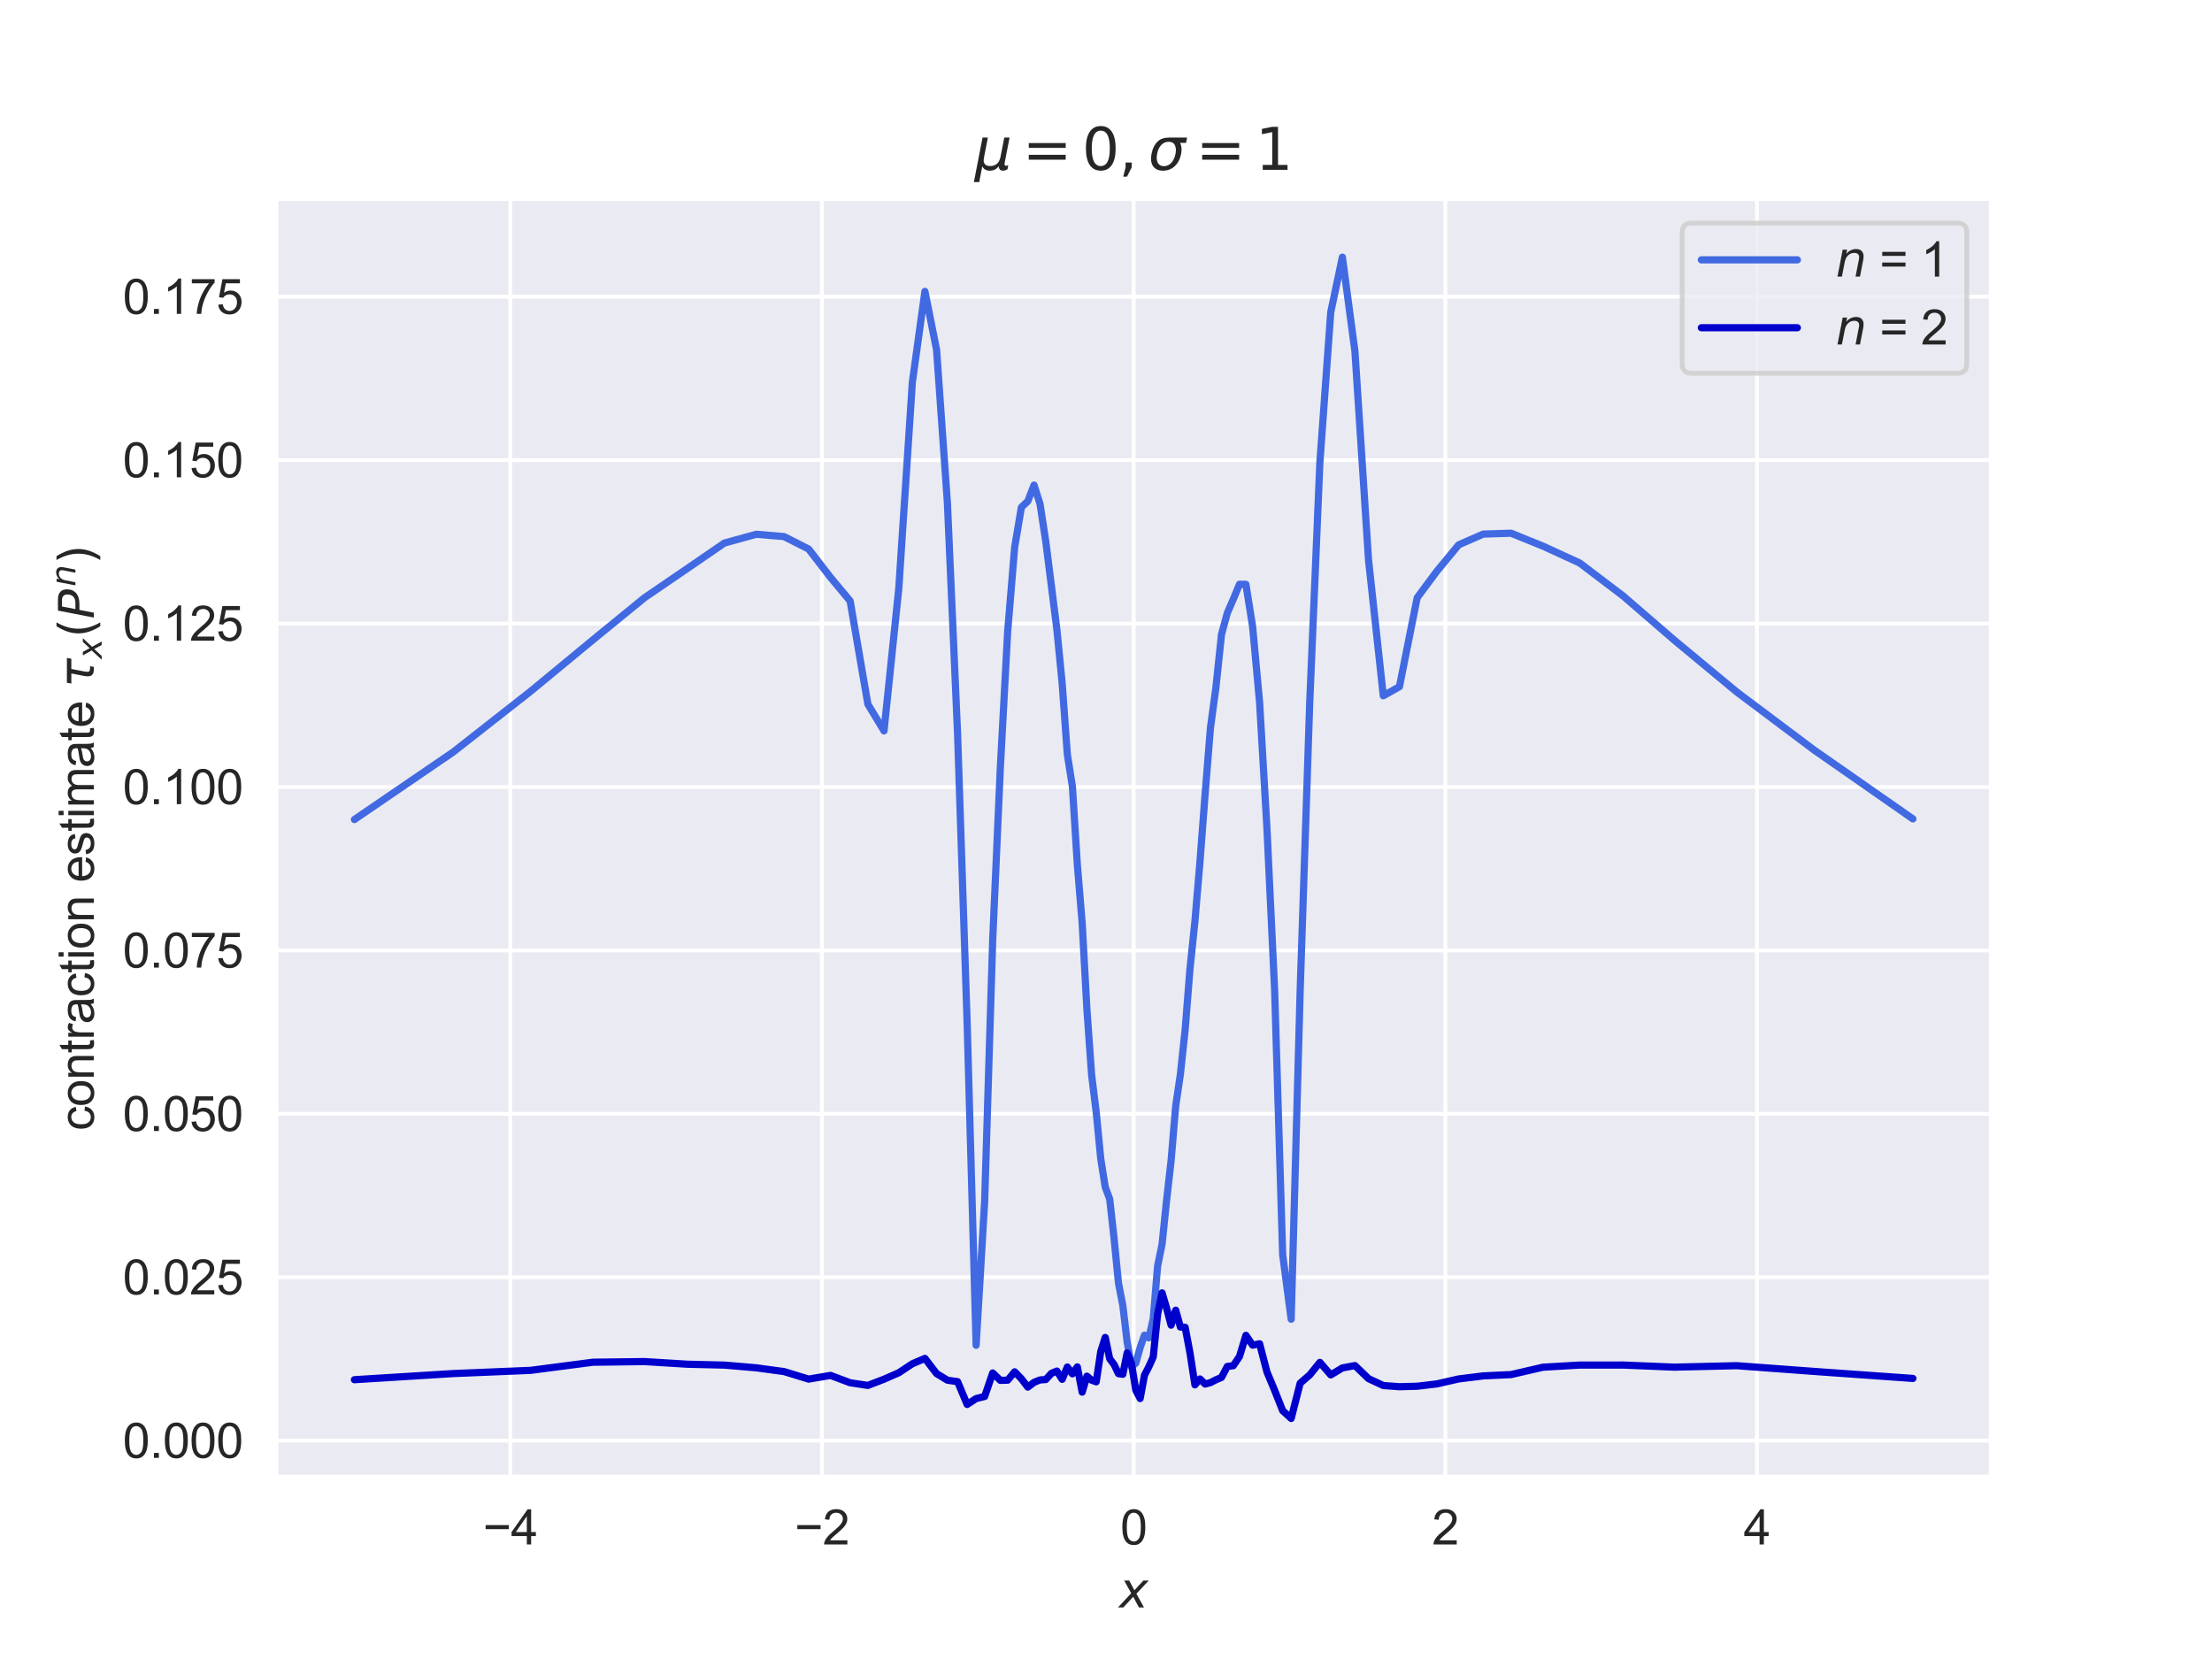 <?xml version="1.0" encoding="utf-8" standalone="no"?>
<!DOCTYPE svg PUBLIC "-//W3C//DTD SVG 1.1//EN"
  "http://www.w3.org/Graphics/SVG/1.1/DTD/svg11.dtd">
<svg xmlns:xlink="http://www.w3.org/1999/xlink" width="460.8pt" height="345.6pt" viewBox="0 0 460.8 345.6" xmlns="http://www.w3.org/2000/svg" version="1.1">
 <defs>
  <style type="text/css">*{stroke-linejoin: round; stroke-linecap: butt}</style>
 </defs>
 <g id="figure_1">
  <g id="patch_1">
   <path d="M 0 345.6 
L 460.8 345.6 
L 460.8 0 
L 0 0 
z
" style="fill: #ffffff"/>
  </g>
  <g id="axes_1">
   <g id="patch_2">
    <path d="M 57.6 307.584 
L 414.72 307.584 
L 414.72 41.472 
L 57.6 41.472 
z
" style="fill: #eaeaf2"/>
   </g>
   <g id="matplotlib.axis_1">
    <g id="xtick_1">
     <g id="line2d_1">
      <path d="M 106.298 307.584 
L 106.298 41.472 
" clip-path="url(#pc3a4a88017)" style="fill: none; stroke: #ffffff; stroke-width: 0.8; stroke-linecap: round"/>
     </g>
     <g id="text_1">
      <!-- −4 -->
      <g style="fill: #262626" transform="translate(100.597 321.742) scale(0.1 -0.1)">
       <defs>
        <path id="ArialMT-2212" d="M 3381 1997 
L 356 1997 
L 356 2522 
L 3381 2522 
L 3381 1997 
z
" transform="scale(0.016)"/>
        <path id="ArialMT-34" d="M 2069 0 
L 2069 1097 
L 81 1097 
L 81 1613 
L 2172 4581 
L 2631 4581 
L 2631 1613 
L 3250 1613 
L 3250 1097 
L 2631 1097 
L 2631 0 
L 2069 0 
z
M 2069 1613 
L 2069 3678 
L 634 1613 
L 2069 1613 
z
" transform="scale(0.016)"/>
       </defs>
       <use xlink:href="#ArialMT-2212"/>
       <use xlink:href="#ArialMT-34" transform="translate(58.398 0)"/>
      </g>
     </g>
    </g>
    <g id="xtick_2">
     <g id="line2d_2">
      <path d="M 171.229 307.584 
L 171.229 41.472 
" clip-path="url(#pc3a4a88017)" style="fill: none; stroke: #ffffff; stroke-width: 0.8; stroke-linecap: round"/>
     </g>
     <g id="text_2">
      <!-- −2 -->
      <g style="fill: #262626" transform="translate(165.528 321.742) scale(0.1 -0.1)">
       <defs>
        <path id="ArialMT-32" d="M 3222 541 
L 3222 0 
L 194 0 
Q 188 203 259 391 
Q 375 700 629 1000 
Q 884 1300 1366 1694 
Q 2113 2306 2375 2664 
Q 2638 3022 2638 3341 
Q 2638 3675 2398 3904 
Q 2159 4134 1775 4134 
Q 1369 4134 1125 3890 
Q 881 3647 878 3216 
L 300 3275 
Q 359 3922 746 4261 
Q 1134 4600 1788 4600 
Q 2447 4600 2831 4234 
Q 3216 3869 3216 3328 
Q 3216 3053 3103 2787 
Q 2991 2522 2730 2228 
Q 2469 1934 1863 1422 
Q 1356 997 1212 845 
Q 1069 694 975 541 
L 3222 541 
z
" transform="scale(0.016)"/>
       </defs>
       <use xlink:href="#ArialMT-2212"/>
       <use xlink:href="#ArialMT-32" transform="translate(58.398 0)"/>
      </g>
     </g>
    </g>
    <g id="xtick_3">
     <g id="line2d_3">
      <path d="M 236.16 307.584 
L 236.16 41.472 
" clip-path="url(#pc3a4a88017)" style="fill: none; stroke: #ffffff; stroke-width: 0.8; stroke-linecap: round"/>
     </g>
     <g id="text_3">
      <!-- 0 -->
      <g style="fill: #262626" transform="translate(233.38 321.742) scale(0.1 -0.1)">
       <defs>
        <path id="ArialMT-30" d="M 266 2259 
Q 266 3072 433 3567 
Q 600 4063 929 4331 
Q 1259 4600 1759 4600 
Q 2128 4600 2406 4451 
Q 2684 4303 2865 4023 
Q 3047 3744 3150 3342 
Q 3253 2941 3253 2259 
Q 3253 1453 3087 958 
Q 2922 463 2592 192 
Q 2263 -78 1759 -78 
Q 1097 -78 719 397 
Q 266 969 266 2259 
z
M 844 2259 
Q 844 1131 1108 757 
Q 1372 384 1759 384 
Q 2147 384 2411 759 
Q 2675 1134 2675 2259 
Q 2675 3391 2411 3762 
Q 2147 4134 1753 4134 
Q 1366 4134 1134 3806 
Q 844 3388 844 2259 
z
" transform="scale(0.016)"/>
       </defs>
       <use xlink:href="#ArialMT-30"/>
      </g>
     </g>
    </g>
    <g id="xtick_4">
     <g id="line2d_4">
      <path d="M 301.091 307.584 
L 301.091 41.472 
" clip-path="url(#pc3a4a88017)" style="fill: none; stroke: #ffffff; stroke-width: 0.8; stroke-linecap: round"/>
     </g>
     <g id="text_4">
      <!-- 2 -->
      <g style="fill: #262626" transform="translate(298.31 321.742) scale(0.1 -0.1)">
       <use xlink:href="#ArialMT-32"/>
      </g>
     </g>
    </g>
    <g id="xtick_5">
     <g id="line2d_5">
      <path d="M 366.022 307.584 
L 366.022 41.472 
" clip-path="url(#pc3a4a88017)" style="fill: none; stroke: #ffffff; stroke-width: 0.8; stroke-linecap: round"/>
     </g>
     <g id="text_5">
      <!-- 4 -->
      <g style="fill: #262626" transform="translate(363.241 321.742) scale(0.1 -0.1)">
       <use xlink:href="#ArialMT-34"/>
      </g>
     </g>
    </g>
    <g id="text_6">
     <!-- $x$ -->
     <g style="fill: #262626" transform="translate(233.16 334.887) scale(0.1 -0.1)">
      <defs>
       <path id="DejaVuSans-Oblique-78" d="M 3841 3500 
L 2234 1784 
L 3219 0 
L 2559 0 
L 1819 1388 
L 531 0 
L -166 0 
L 1556 1844 
L 641 3500 
L 1300 3500 
L 1972 2234 
L 3144 3500 
L 3841 3500 
z
" transform="scale(0.016)"/>
      </defs>
      <use xlink:href="#DejaVuSans-Oblique-78" transform="translate(0 0.312)"/>
     </g>
    </g>
   </g>
   <g id="matplotlib.axis_2">
    <g id="ytick_1">
     <g id="line2d_6">
      <path d="M 57.6 300.118 
L 414.72 300.118 
" clip-path="url(#pc3a4a88017)" style="fill: none; stroke: #ffffff; stroke-width: 0.8; stroke-linecap: round"/>
     </g>
     <g id="text_7">
      <!-- 0.000 -->
      <g style="fill: #262626" transform="translate(25.578 303.697) scale(0.1 -0.1)">
       <defs>
        <path id="ArialMT-2e" d="M 581 0 
L 581 641 
L 1222 641 
L 1222 0 
L 581 0 
z
" transform="scale(0.016)"/>
       </defs>
       <use xlink:href="#ArialMT-30"/>
       <use xlink:href="#ArialMT-2e" transform="translate(55.615 0)"/>
       <use xlink:href="#ArialMT-30" transform="translate(83.398 0)"/>
       <use xlink:href="#ArialMT-30" transform="translate(139.014 0)"/>
       <use xlink:href="#ArialMT-30" transform="translate(194.629 0)"/>
      </g>
     </g>
    </g>
    <g id="ytick_2">
     <g id="line2d_7">
      <path d="M 57.6 266.074 
L 414.72 266.074 
" clip-path="url(#pc3a4a88017)" style="fill: none; stroke: #ffffff; stroke-width: 0.8; stroke-linecap: round"/>
     </g>
     <g id="text_8">
      <!-- 0.025 -->
      <g style="fill: #262626" transform="translate(25.578 269.653) scale(0.1 -0.1)">
       <defs>
        <path id="ArialMT-35" d="M 266 1200 
L 856 1250 
Q 922 819 1161 601 
Q 1400 384 1738 384 
Q 2144 384 2425 690 
Q 2706 997 2706 1503 
Q 2706 1984 2436 2262 
Q 2166 2541 1728 2541 
Q 1456 2541 1237 2417 
Q 1019 2294 894 2097 
L 366 2166 
L 809 4519 
L 3088 4519 
L 3088 3981 
L 1259 3981 
L 1013 2750 
Q 1425 3038 1878 3038 
Q 2478 3038 2890 2622 
Q 3303 2206 3303 1553 
Q 3303 931 2941 478 
Q 2500 -78 1738 -78 
Q 1113 -78 717 272 
Q 322 622 266 1200 
z
" transform="scale(0.016)"/>
       </defs>
       <use xlink:href="#ArialMT-30"/>
       <use xlink:href="#ArialMT-2e" transform="translate(55.615 0)"/>
       <use xlink:href="#ArialMT-30" transform="translate(83.398 0)"/>
       <use xlink:href="#ArialMT-32" transform="translate(139.014 0)"/>
       <use xlink:href="#ArialMT-35" transform="translate(194.629 0)"/>
      </g>
     </g>
    </g>
    <g id="ytick_3">
     <g id="line2d_8">
      <path d="M 57.6 232.03 
L 414.72 232.03 
" clip-path="url(#pc3a4a88017)" style="fill: none; stroke: #ffffff; stroke-width: 0.8; stroke-linecap: round"/>
     </g>
     <g id="text_9">
      <!-- 0.050 -->
      <g style="fill: #262626" transform="translate(25.578 235.609) scale(0.1 -0.1)">
       <use xlink:href="#ArialMT-30"/>
       <use xlink:href="#ArialMT-2e" transform="translate(55.615 0)"/>
       <use xlink:href="#ArialMT-30" transform="translate(83.398 0)"/>
       <use xlink:href="#ArialMT-35" transform="translate(139.014 0)"/>
       <use xlink:href="#ArialMT-30" transform="translate(194.629 0)"/>
      </g>
     </g>
    </g>
    <g id="ytick_4">
     <g id="line2d_9">
      <path d="M 57.6 197.985 
L 414.72 197.985 
" clip-path="url(#pc3a4a88017)" style="fill: none; stroke: #ffffff; stroke-width: 0.8; stroke-linecap: round"/>
     </g>
     <g id="text_10">
      <!-- 0.075 -->
      <g style="fill: #262626" transform="translate(25.578 201.564) scale(0.1 -0.1)">
       <defs>
        <path id="ArialMT-37" d="M 303 3981 
L 303 4522 
L 3269 4522 
L 3269 4084 
Q 2831 3619 2401 2847 
Q 1972 2075 1738 1259 
Q 1569 684 1522 0 
L 944 0 
Q 953 541 1156 1306 
Q 1359 2072 1739 2783 
Q 2119 3494 2547 3981 
L 303 3981 
z
" transform="scale(0.016)"/>
       </defs>
       <use xlink:href="#ArialMT-30"/>
       <use xlink:href="#ArialMT-2e" transform="translate(55.615 0)"/>
       <use xlink:href="#ArialMT-30" transform="translate(83.398 0)"/>
       <use xlink:href="#ArialMT-37" transform="translate(139.014 0)"/>
       <use xlink:href="#ArialMT-35" transform="translate(194.629 0)"/>
      </g>
     </g>
    </g>
    <g id="ytick_5">
     <g id="line2d_10">
      <path d="M 57.6 163.941 
L 414.72 163.941 
" clip-path="url(#pc3a4a88017)" style="fill: none; stroke: #ffffff; stroke-width: 0.8; stroke-linecap: round"/>
     </g>
     <g id="text_11">
      <!-- 0.100 -->
      <g style="fill: #262626" transform="translate(25.578 167.52) scale(0.1 -0.1)">
       <defs>
        <path id="ArialMT-31" d="M 2384 0 
L 1822 0 
L 1822 3584 
Q 1619 3391 1289 3197 
Q 959 3003 697 2906 
L 697 3450 
Q 1169 3672 1522 3987 
Q 1875 4303 2022 4600 
L 2384 4600 
L 2384 0 
z
" transform="scale(0.016)"/>
       </defs>
       <use xlink:href="#ArialMT-30"/>
       <use xlink:href="#ArialMT-2e" transform="translate(55.615 0)"/>
       <use xlink:href="#ArialMT-31" transform="translate(83.398 0)"/>
       <use xlink:href="#ArialMT-30" transform="translate(139.014 0)"/>
       <use xlink:href="#ArialMT-30" transform="translate(194.629 0)"/>
      </g>
     </g>
    </g>
    <g id="ytick_6">
     <g id="line2d_11">
      <path d="M 57.6 129.897 
L 414.72 129.897 
" clip-path="url(#pc3a4a88017)" style="fill: none; stroke: #ffffff; stroke-width: 0.8; stroke-linecap: round"/>
     </g>
     <g id="text_12">
      <!-- 0.125 -->
      <g style="fill: #262626" transform="translate(25.578 133.476) scale(0.1 -0.1)">
       <use xlink:href="#ArialMT-30"/>
       <use xlink:href="#ArialMT-2e" transform="translate(55.615 0)"/>
       <use xlink:href="#ArialMT-31" transform="translate(83.398 0)"/>
       <use xlink:href="#ArialMT-32" transform="translate(139.014 0)"/>
       <use xlink:href="#ArialMT-35" transform="translate(194.629 0)"/>
      </g>
     </g>
    </g>
    <g id="ytick_7">
     <g id="line2d_12">
      <path d="M 57.6 95.853 
L 414.72 95.853 
" clip-path="url(#pc3a4a88017)" style="fill: none; stroke: #ffffff; stroke-width: 0.8; stroke-linecap: round"/>
     </g>
     <g id="text_13">
      <!-- 0.150 -->
      <g style="fill: #262626" transform="translate(25.578 99.432) scale(0.1 -0.1)">
       <use xlink:href="#ArialMT-30"/>
       <use xlink:href="#ArialMT-2e" transform="translate(55.615 0)"/>
       <use xlink:href="#ArialMT-31" transform="translate(83.398 0)"/>
       <use xlink:href="#ArialMT-35" transform="translate(139.014 0)"/>
       <use xlink:href="#ArialMT-30" transform="translate(194.629 0)"/>
      </g>
     </g>
    </g>
    <g id="ytick_8">
     <g id="line2d_13">
      <path d="M 57.6 61.809 
L 414.72 61.809 
" clip-path="url(#pc3a4a88017)" style="fill: none; stroke: #ffffff; stroke-width: 0.8; stroke-linecap: round"/>
     </g>
     <g id="text_14">
      <!-- 0.175 -->
      <g style="fill: #262626" transform="translate(25.578 65.388) scale(0.1 -0.1)">
       <use xlink:href="#ArialMT-30"/>
       <use xlink:href="#ArialMT-2e" transform="translate(55.615 0)"/>
       <use xlink:href="#ArialMT-31" transform="translate(83.398 0)"/>
       <use xlink:href="#ArialMT-37" transform="translate(139.014 0)"/>
       <use xlink:href="#ArialMT-35" transform="translate(194.629 0)"/>
      </g>
     </g>
    </g>
    <g id="text_15">
     <!-- contraction estimate $\tau_x(P^n)$ -->
     <g style="fill: #262626" transform="translate(19.591 235.528) rotate(-90) scale(0.1 -0.1)">
      <defs>
       <path id="ArialMT-63" d="M 2588 1216 
L 3141 1144 
Q 3050 572 2676 248 
Q 2303 -75 1759 -75 
Q 1078 -75 664 370 
Q 250 816 250 1647 
Q 250 2184 428 2587 
Q 606 2991 970 3192 
Q 1334 3394 1763 3394 
Q 2303 3394 2647 3120 
Q 2991 2847 3088 2344 
L 2541 2259 
Q 2463 2594 2264 2762 
Q 2066 2931 1784 2931 
Q 1359 2931 1093 2626 
Q 828 2322 828 1663 
Q 828 994 1084 691 
Q 1341 388 1753 388 
Q 2084 388 2306 591 
Q 2528 794 2588 1216 
z
" transform="scale(0.016)"/>
       <path id="ArialMT-6f" d="M 213 1659 
Q 213 2581 725 3025 
Q 1153 3394 1769 3394 
Q 2453 3394 2887 2945 
Q 3322 2497 3322 1706 
Q 3322 1066 3130 698 
Q 2938 331 2570 128 
Q 2203 -75 1769 -75 
Q 1072 -75 642 372 
Q 213 819 213 1659 
z
M 791 1659 
Q 791 1022 1069 705 
Q 1347 388 1769 388 
Q 2188 388 2466 706 
Q 2744 1025 2744 1678 
Q 2744 2294 2464 2611 
Q 2184 2928 1769 2928 
Q 1347 2928 1069 2612 
Q 791 2297 791 1659 
z
" transform="scale(0.016)"/>
       <path id="ArialMT-6e" d="M 422 0 
L 422 3319 
L 928 3319 
L 928 2847 
Q 1294 3394 1984 3394 
Q 2284 3394 2536 3286 
Q 2788 3178 2913 3003 
Q 3038 2828 3088 2588 
Q 3119 2431 3119 2041 
L 3119 0 
L 2556 0 
L 2556 2019 
Q 2556 2363 2490 2533 
Q 2425 2703 2258 2804 
Q 2091 2906 1866 2906 
Q 1506 2906 1245 2678 
Q 984 2450 984 1813 
L 984 0 
L 422 0 
z
" transform="scale(0.016)"/>
       <path id="ArialMT-74" d="M 1650 503 
L 1731 6 
Q 1494 -44 1306 -44 
Q 1000 -44 831 53 
Q 663 150 594 308 
Q 525 466 525 972 
L 525 2881 
L 113 2881 
L 113 3319 
L 525 3319 
L 525 4141 
L 1084 4478 
L 1084 3319 
L 1650 3319 
L 1650 2881 
L 1084 2881 
L 1084 941 
Q 1084 700 1114 631 
Q 1144 563 1211 522 
Q 1278 481 1403 481 
Q 1497 481 1650 503 
z
" transform="scale(0.016)"/>
       <path id="ArialMT-72" d="M 416 0 
L 416 3319 
L 922 3319 
L 922 2816 
Q 1116 3169 1280 3281 
Q 1444 3394 1641 3394 
Q 1925 3394 2219 3213 
L 2025 2691 
Q 1819 2813 1613 2813 
Q 1428 2813 1281 2702 
Q 1134 2591 1072 2394 
Q 978 2094 978 1738 
L 978 0 
L 416 0 
z
" transform="scale(0.016)"/>
       <path id="ArialMT-61" d="M 2588 409 
Q 2275 144 1986 34 
Q 1697 -75 1366 -75 
Q 819 -75 525 192 
Q 231 459 231 875 
Q 231 1119 342 1320 
Q 453 1522 633 1644 
Q 813 1766 1038 1828 
Q 1203 1872 1538 1913 
Q 2219 1994 2541 2106 
Q 2544 2222 2544 2253 
Q 2544 2597 2384 2738 
Q 2169 2928 1744 2928 
Q 1347 2928 1158 2789 
Q 969 2650 878 2297 
L 328 2372 
Q 403 2725 575 2942 
Q 747 3159 1072 3276 
Q 1397 3394 1825 3394 
Q 2250 3394 2515 3294 
Q 2781 3194 2906 3042 
Q 3031 2891 3081 2659 
Q 3109 2516 3109 2141 
L 3109 1391 
Q 3109 606 3145 398 
Q 3181 191 3288 0 
L 2700 0 
Q 2613 175 2588 409 
z
M 2541 1666 
Q 2234 1541 1622 1453 
Q 1275 1403 1131 1340 
Q 988 1278 909 1158 
Q 831 1038 831 891 
Q 831 666 1001 516 
Q 1172 366 1500 366 
Q 1825 366 2078 508 
Q 2331 650 2450 897 
Q 2541 1088 2541 1459 
L 2541 1666 
z
" transform="scale(0.016)"/>
       <path id="ArialMT-69" d="M 425 3934 
L 425 4581 
L 988 4581 
L 988 3934 
L 425 3934 
z
M 425 0 
L 425 3319 
L 988 3319 
L 988 0 
L 425 0 
z
" transform="scale(0.016)"/>
       <path id="ArialMT-20" transform="scale(0.016)"/>
       <path id="ArialMT-65" d="M 2694 1069 
L 3275 997 
Q 3138 488 2766 206 
Q 2394 -75 1816 -75 
Q 1088 -75 661 373 
Q 234 822 234 1631 
Q 234 2469 665 2931 
Q 1097 3394 1784 3394 
Q 2450 3394 2872 2941 
Q 3294 2488 3294 1666 
Q 3294 1616 3291 1516 
L 816 1516 
Q 847 969 1125 678 
Q 1403 388 1819 388 
Q 2128 388 2347 550 
Q 2566 713 2694 1069 
z
M 847 1978 
L 2700 1978 
Q 2663 2397 2488 2606 
Q 2219 2931 1791 2931 
Q 1403 2931 1139 2672 
Q 875 2413 847 1978 
z
" transform="scale(0.016)"/>
       <path id="ArialMT-73" d="M 197 991 
L 753 1078 
Q 800 744 1014 566 
Q 1228 388 1613 388 
Q 2000 388 2187 545 
Q 2375 703 2375 916 
Q 2375 1106 2209 1216 
Q 2094 1291 1634 1406 
Q 1016 1563 777 1677 
Q 538 1791 414 1992 
Q 291 2194 291 2438 
Q 291 2659 392 2848 
Q 494 3038 669 3163 
Q 800 3259 1026 3326 
Q 1253 3394 1513 3394 
Q 1903 3394 2198 3281 
Q 2494 3169 2634 2976 
Q 2775 2784 2828 2463 
L 2278 2388 
Q 2241 2644 2061 2787 
Q 1881 2931 1553 2931 
Q 1166 2931 1000 2803 
Q 834 2675 834 2503 
Q 834 2394 903 2306 
Q 972 2216 1119 2156 
Q 1203 2125 1616 2013 
Q 2213 1853 2448 1751 
Q 2684 1650 2818 1456 
Q 2953 1263 2953 975 
Q 2953 694 2789 445 
Q 2625 197 2315 61 
Q 2006 -75 1616 -75 
Q 969 -75 630 194 
Q 291 463 197 991 
z
" transform="scale(0.016)"/>
       <path id="ArialMT-6d" d="M 422 0 
L 422 3319 
L 925 3319 
L 925 2853 
Q 1081 3097 1340 3245 
Q 1600 3394 1931 3394 
Q 2300 3394 2536 3241 
Q 2772 3088 2869 2813 
Q 3263 3394 3894 3394 
Q 4388 3394 4653 3120 
Q 4919 2847 4919 2278 
L 4919 0 
L 4359 0 
L 4359 2091 
Q 4359 2428 4304 2576 
Q 4250 2725 4106 2815 
Q 3963 2906 3769 2906 
Q 3419 2906 3187 2673 
Q 2956 2441 2956 1928 
L 2956 0 
L 2394 0 
L 2394 2156 
Q 2394 2531 2256 2718 
Q 2119 2906 1806 2906 
Q 1569 2906 1367 2781 
Q 1166 2656 1075 2415 
Q 984 2175 984 1722 
L 984 0 
L 422 0 
z
" transform="scale(0.016)"/>
       <path id="DejaVuSans-Oblique-3c4" d="M 2103 638 
Q 2188 488 2525 488 
L 2800 488 
L 2706 0 
L 2363 0 
Q 1800 0 1600 300 
Q 1403 606 1534 1269 
L 1856 2925 
L 541 2925 
L 653 3500 
L 3881 3500 
L 3769 2925 
L 2444 2925 
L 2113 1234 
Q 2025 781 2103 638 
z
" transform="scale(0.016)"/>
       <path id="DejaVuSans-28" d="M 1984 4856 
Q 1566 4138 1362 3434 
Q 1159 2731 1159 2009 
Q 1159 1288 1364 580 
Q 1569 -128 1984 -844 
L 1484 -844 
Q 1016 -109 783 600 
Q 550 1309 550 2009 
Q 550 2706 781 3412 
Q 1013 4119 1484 4856 
L 1984 4856 
z
" transform="scale(0.016)"/>
       <path id="DejaVuSans-Oblique-50" d="M 1081 4666 
L 2541 4666 
Q 3178 4666 3512 4369 
Q 3847 4072 3847 3500 
Q 3847 2731 3353 2303 
Q 2859 1875 1966 1875 
L 1172 1875 
L 806 0 
L 172 0 
L 1081 4666 
z
M 1613 4147 
L 1275 2394 
L 2069 2394 
Q 2606 2394 2893 2669 
Q 3181 2944 3181 3456 
Q 3181 3784 2986 3965 
Q 2791 4147 2438 4147 
L 1613 4147 
z
" transform="scale(0.016)"/>
       <path id="DejaVuSans-Oblique-6e" d="M 3566 2113 
L 3156 0 
L 2578 0 
L 2988 2091 
Q 3016 2238 3031 2350 
Q 3047 2463 3047 2528 
Q 3047 2791 2881 2937 
Q 2716 3084 2419 3084 
Q 1956 3084 1622 2776 
Q 1288 2469 1184 1941 
L 800 0 
L 225 0 
L 903 3500 
L 1478 3500 
L 1363 2950 
Q 1603 3253 1940 3418 
Q 2278 3584 2650 3584 
Q 3113 3584 3367 3334 
Q 3622 3084 3622 2631 
Q 3622 2519 3608 2391 
Q 3594 2263 3566 2113 
z
" transform="scale(0.016)"/>
       <path id="DejaVuSans-29" d="M 513 4856 
L 1013 4856 
Q 1481 4119 1714 3412 
Q 1947 2706 1947 2009 
Q 1947 1309 1714 600 
Q 1481 -109 1013 -844 
L 513 -844 
Q 928 -128 1133 580 
Q 1338 1288 1338 2009 
Q 1338 2731 1133 3434 
Q 928 4138 513 4856 
z
" transform="scale(0.016)"/>
      </defs>
      <use xlink:href="#ArialMT-63" transform="translate(0 0.519)"/>
      <use xlink:href="#ArialMT-6f" transform="translate(50 0.519)"/>
      <use xlink:href="#ArialMT-6e" transform="translate(105.615 0.519)"/>
      <use xlink:href="#ArialMT-74" transform="translate(161.23 0.519)"/>
      <use xlink:href="#ArialMT-72" transform="translate(189.014 0.519)"/>
      <use xlink:href="#ArialMT-61" transform="translate(222.314 0.519)"/>
      <use xlink:href="#ArialMT-63" transform="translate(277.93 0.519)"/>
      <use xlink:href="#ArialMT-74" transform="translate(327.93 0.519)"/>
      <use xlink:href="#ArialMT-69" transform="translate(355.713 0.519)"/>
      <use xlink:href="#ArialMT-6f" transform="translate(377.93 0.519)"/>
      <use xlink:href="#ArialMT-6e" transform="translate(433.545 0.519)"/>
      <use xlink:href="#ArialMT-20" transform="translate(489.16 0.519)"/>
      <use xlink:href="#ArialMT-65" transform="translate(516.943 0.519)"/>
      <use xlink:href="#ArialMT-73" transform="translate(572.559 0.519)"/>
      <use xlink:href="#ArialMT-74" transform="translate(622.559 0.519)"/>
      <use xlink:href="#ArialMT-69" transform="translate(650.342 0.519)"/>
      <use xlink:href="#ArialMT-6d" transform="translate(672.559 0.519)"/>
      <use xlink:href="#ArialMT-61" transform="translate(755.859 0.519)"/>
      <use xlink:href="#ArialMT-74" transform="translate(811.475 0.519)"/>
      <use xlink:href="#ArialMT-65" transform="translate(839.258 0.519)"/>
      <use xlink:href="#ArialMT-20" transform="translate(894.873 0.519)"/>
      <use xlink:href="#DejaVuSans-Oblique-3c4" transform="translate(922.656 0.519)"/>
      <use xlink:href="#DejaVuSans-Oblique-78" transform="translate(982.861 -15.887) scale(0.7)"/>
      <use xlink:href="#DejaVuSans-28" transform="translate(1027.021 0.519)"/>
      <use xlink:href="#DejaVuSans-Oblique-50" transform="translate(1066.035 0.519)"/>
      <use xlink:href="#DejaVuSans-Oblique-6e" transform="translate(1133.355 38.8) scale(0.7)"/>
      <use xlink:href="#DejaVuSans-29" transform="translate(1180.454 0.519)"/>
     </g>
    </g>
   </g>
   <g id="line2d_14">
    <path d="M 73.833 170.721 
L 94.404 156.67 
L 110.529 144.023 
L 123.526 133.286 
L 134.24 124.537 
L 143.237 118.393 
L 150.91 113.124 
L 157.54 111.298 
L 163.336 111.783 
L 168.452 114.377 
L 173.008 120.277 
L 177.097 125.188 
L 180.794 146.698 
L 184.156 152.25 
L 187.232 122.606 
L 190.061 79.628 
L 192.676 60.706 
L 195.103 72.829 
L 197.365 104.819 
L 199.483 152.917 
L 201.471 213.052 
L 203.345 280.245 
L 205.117 250.366 
L 206.797 195.783 
L 208.395 159.777 
L 209.919 131.517 
L 211.376 113.959 
L 212.773 105.682 
L 214.114 104.409 
L 215.406 101.051 
L 216.653 104.97 
L 217.86 112.859 
L 219.029 122.09 
L 220.164 131.108 
L 221.269 142.349 
L 222.345 157.148 
L 223.397 163.812 
L 224.426 180.067 
L 225.435 192.276 
L 226.425 210.256 
L 227.399 223.885 
L 228.358 231.663 
L 229.305 241.38 
L 230.241 247.296 
L 231.167 249.784 
L 232.085 258 
L 232.997 267.273 
L 233.904 271.955 
L 234.808 279.582 
L 235.71 284.69 
L 236.61 283.965 
L 237.512 280.73 
L 238.416 278.141 
L 239.323 278.705 
L 240.235 274.726 
L 241.153 263.716 
L 242.079 259.206 
L 243.015 250.092 
L 243.962 241.749 
L 244.921 230.388 
L 245.895 223.798 
L 246.885 214.523 
L 247.894 201.841 
L 248.923 191.938 
L 249.975 179.495 
L 251.051 165.365 
L 252.156 151.644 
L 253.291 143.263 
L 254.46 132.165 
L 255.667 127.72 
L 256.914 124.843 
L 258.206 121.718 
L 259.547 121.732 
L 260.944 130.526 
L 262.401 146.381 
L 263.925 172.49 
L 265.523 206.088 
L 267.203 261.355 
L 268.975 274.816 
L 270.849 206.28 
L 272.837 146.414 
L 274.955 96.353 
L 277.217 65.034 
L 279.644 53.568 
L 282.259 73.205 
L 285.088 116.647 
L 288.164 144.944 
L 291.526 143.053 
L 295.223 124.522 
L 299.312 119.013 
L 303.868 113.497 
L 308.984 111.261 
L 314.78 111.078 
L 321.41 113.762 
L 329.083 117.286 
L 338.08 124.111 
L 348.794 133.359 
L 361.791 144.143 
L 377.916 156.245 
L 398.487 170.588 
" clip-path="url(#pc3a4a88017)" style="fill: none; stroke: #4169e1; stroke-width: 1.5; stroke-linecap: round"/>
   </g>
   <g id="line2d_15">
    <path d="M 73.833 287.417 
L 94.404 286.139 
L 110.529 285.47 
L 123.526 283.775 
L 134.24 283.641 
L 143.237 284.193 
L 150.91 284.375 
L 157.54 284.939 
L 163.336 285.726 
L 168.452 287.293 
L 173.008 286.519 
L 177.097 288.053 
L 180.794 288.611 
L 184.156 287.314 
L 187.232 285.969 
L 190.061 284.097 
L 192.676 282.979 
L 195.103 286.141 
L 197.365 287.52 
L 199.483 287.822 
L 201.471 292.572 
L 203.345 291.344 
L 205.117 290.919 
L 206.797 286.016 
L 208.395 287.555 
L 209.919 287.515 
L 211.376 285.773 
L 212.773 287.219 
L 214.114 288.96 
L 215.406 287.967 
L 216.653 287.464 
L 217.86 287.384 
L 219.029 286.09 
L 220.164 285.615 
L 221.269 287.339 
L 222.345 284.774 
L 223.397 286.195 
L 224.426 284.752 
L 225.435 290.009 
L 226.425 286.681 
L 227.399 287.513 
L 228.358 287.86 
L 229.305 281.557 
L 230.241 278.614 
L 231.167 283.053 
L 232.085 284.261 
L 232.997 286.16 
L 233.904 286.285 
L 234.808 281.83 
L 235.71 284.074 
L 236.61 289.609 
L 237.512 291.341 
L 238.416 286.472 
L 239.323 284.722 
L 240.235 282.693 
L 241.153 273.761 
L 242.079 269.325 
L 243.015 272.493 
L 243.962 276.056 
L 244.921 272.939 
L 245.895 276.447 
L 246.885 276.499 
L 247.894 281.828 
L 248.923 288.49 
L 249.975 287.263 
L 251.051 288.325 
L 252.156 288.027 
L 253.291 287.439 
L 254.46 286.943 
L 255.667 284.655 
L 256.914 284.499 
L 258.206 282.585 
L 259.547 278.176 
L 260.944 280.224 
L 262.401 279.937 
L 263.925 285.782 
L 265.523 289.624 
L 267.203 293.866 
L 268.975 295.488 
L 270.849 288.144 
L 272.837 286.424 
L 274.955 283.805 
L 277.217 286.419 
L 279.644 284.963 
L 282.259 284.473 
L 285.088 287.197 
L 288.164 288.63 
L 291.526 288.879 
L 295.223 288.78 
L 299.312 288.293 
L 303.868 287.257 
L 308.984 286.624 
L 314.78 286.351 
L 321.41 284.816 
L 329.083 284.366 
L 338.08 284.363 
L 348.794 284.802 
L 361.791 284.498 
L 377.916 285.692 
L 398.487 287.152 
" clip-path="url(#pc3a4a88017)" style="fill: none; stroke: #0000cd; stroke-width: 1.5; stroke-linecap: round"/>
   </g>
   <g id="patch_3">
    <path d="M 57.6 307.584 
L 57.6 41.472 
" style="fill: none; stroke: #ffffff; stroke-width: 0.8; stroke-linejoin: miter; stroke-linecap: square"/>
   </g>
   <g id="patch_4">
    <path d="M 414.72 307.584 
L 414.72 41.472 
" style="fill: none; stroke: #ffffff; stroke-width: 0.8; stroke-linejoin: miter; stroke-linecap: square"/>
   </g>
   <g id="patch_5">
    <path d="M 57.6 307.584 
L 414.72 307.584 
" style="fill: none; stroke: #ffffff; stroke-width: 0.8; stroke-linejoin: miter; stroke-linecap: square"/>
   </g>
   <g id="patch_6">
    <path d="M 57.6 41.472 
L 414.72 41.472 
" style="fill: none; stroke: #ffffff; stroke-width: 0.8; stroke-linejoin: miter; stroke-linecap: square"/>
   </g>
   <g id="text_16">
    <!-- $\mu=0, \sigma = 1$ -->
    <g style="fill: #262626" transform="translate(203.04 35.472) scale(0.12 -0.12)">
     <defs>
      <path id="DejaVuSans-Oblique-3bc" d="M -84 -1331 
L 856 3500 
L 1434 3500 
L 1009 1322 
Q 997 1256 987 1175 
Q 978 1094 978 1013 
Q 978 722 1161 565 
Q 1344 409 1684 409 
Q 2147 409 2431 671 
Q 2716 934 2816 1459 
L 3213 3500 
L 3788 3500 
L 3266 809 
Q 3253 750 3248 706 
Q 3244 663 3244 628 
Q 3244 531 3283 486 
Q 3322 441 3406 441 
Q 3438 441 3492 456 
Q 3547 472 3647 513 
L 3559 50 
Q 3422 -19 3297 -55 
Q 3172 -91 3053 -91 
Q 2847 -91 2730 40 
Q 2613 172 2613 403 
Q 2438 153 2195 31 
Q 1953 -91 1625 -91 
Q 1334 -91 1117 43 
Q 900 178 831 397 
L 494 -1331 
L -84 -1331 
z
" transform="scale(0.016)"/>
      <path id="DejaVuSans-3d" d="M 678 2906 
L 4684 2906 
L 4684 2381 
L 678 2381 
L 678 2906 
z
M 678 1631 
L 4684 1631 
L 4684 1100 
L 678 1100 
L 678 1631 
z
" transform="scale(0.016)"/>
      <path id="DejaVuSans-30" d="M 2034 4250 
Q 1547 4250 1301 3770 
Q 1056 3291 1056 2328 
Q 1056 1369 1301 889 
Q 1547 409 2034 409 
Q 2525 409 2770 889 
Q 3016 1369 3016 2328 
Q 3016 3291 2770 3770 
Q 2525 4250 2034 4250 
z
M 2034 4750 
Q 2819 4750 3233 4129 
Q 3647 3509 3647 2328 
Q 3647 1150 3233 529 
Q 2819 -91 2034 -91 
Q 1250 -91 836 529 
Q 422 1150 422 2328 
Q 422 3509 836 4129 
Q 1250 4750 2034 4750 
z
" transform="scale(0.016)"/>
      <path id="DejaVuSans-2c" d="M 750 794 
L 1409 794 
L 1409 256 
L 897 -744 
L 494 -744 
L 750 256 
L 750 794 
z
" transform="scale(0.016)"/>
      <path id="DejaVuSans-Oblique-3c3" d="M 2219 3044 
Q 1744 3044 1422 2700 
Q 1081 2341 969 1747 
Q 844 1119 1044 756 
Q 1241 397 1706 397 
Q 2166 397 2503 759 
Q 2844 1122 2966 1747 
Q 3075 2319 2881 2700 
Q 2700 3044 2219 3044 
z
M 2309 3503 
L 4219 3500 
L 4106 2925 
L 3463 2925 
Q 3706 2438 3575 1747 
Q 3406 888 2884 400 
Q 2359 -91 1609 -91 
Q 856 -91 525 400 
Q 194 888 363 1747 
Q 528 2609 1050 3097 
Q 1484 3503 2309 3503 
z
" transform="scale(0.016)"/>
      <path id="DejaVuSans-31" d="M 794 531 
L 1825 531 
L 1825 4091 
L 703 3866 
L 703 4441 
L 1819 4666 
L 2450 4666 
L 2450 531 
L 3481 531 
L 3481 0 
L 794 0 
L 794 531 
z
" transform="scale(0.016)"/>
     </defs>
     <use xlink:href="#DejaVuSans-Oblique-3bc" transform="translate(0 0.781)"/>
     <use xlink:href="#DejaVuSans-3d" transform="translate(83.105 0.781)"/>
     <use xlink:href="#DejaVuSans-30" transform="translate(186.377 0.781)"/>
     <use xlink:href="#DejaVuSans-2c" transform="translate(250 0.781)"/>
     <use xlink:href="#DejaVuSans-Oblique-3c3" transform="translate(301.27 0.781)"/>
     <use xlink:href="#DejaVuSans-3d" transform="translate(384.131 0.781)"/>
     <use xlink:href="#DejaVuSans-31" transform="translate(487.402 0.781)"/>
    </g>
   </g>
   <g id="legend_1">
    <g id="patch_7">
     <path d="M 352.42 77.763 
L 407.72 77.763 
Q 409.72 77.763 409.72 75.763 
L 409.72 48.472 
Q 409.72 46.472 407.72 46.472 
L 352.42 46.472 
Q 350.42 46.472 350.42 48.472 
L 350.42 75.763 
Q 350.42 77.763 352.42 77.763 
z
" style="fill: #eaeaf2; opacity: 0.8; stroke: #cccccc; stroke-linejoin: miter"/>
    </g>
    <g id="line2d_16">
     <path d="M 354.42 54.13 
L 364.42 54.13 
L 374.42 54.13 
" style="fill: none; stroke: #4169e1; stroke-width: 1.5; stroke-linecap: round"/>
    </g>
    <g id="text_17">
     <!-- $n$ = 1 -->
     <g style="fill: #262626" transform="translate(382.42 57.63) scale(0.1 -0.1)">
      <defs>
       <path id="ArialMT-3d" d="M 3381 2694 
L 356 2694 
L 356 3219 
L 3381 3219 
L 3381 2694 
z
M 3381 1303 
L 356 1303 
L 356 1828 
L 3381 1828 
L 3381 1303 
z
" transform="scale(0.016)"/>
      </defs>
      <use xlink:href="#DejaVuSans-Oblique-6e" transform="translate(0 0.125)"/>
      <use xlink:href="#ArialMT-20" transform="translate(63.379 0.125)"/>
      <use xlink:href="#ArialMT-3d" transform="translate(91.162 0.125)"/>
      <use xlink:href="#ArialMT-20" transform="translate(149.561 0.125)"/>
      <use xlink:href="#ArialMT-31" transform="translate(177.344 0.125)"/>
     </g>
    </g>
    <g id="line2d_17">
     <path d="M 354.42 68.275 
L 364.42 68.275 
L 374.42 68.275 
" style="fill: none; stroke: #0000cd; stroke-width: 1.5; stroke-linecap: round"/>
    </g>
    <g id="text_18">
     <!-- $n$ = 2 -->
     <g style="fill: #262626" transform="translate(382.42 71.775) scale(0.1 -0.1)">
      <use xlink:href="#DejaVuSans-Oblique-6e" transform="translate(0 0.125)"/>
      <use xlink:href="#ArialMT-20" transform="translate(63.379 0.125)"/>
      <use xlink:href="#ArialMT-3d" transform="translate(91.162 0.125)"/>
      <use xlink:href="#ArialMT-20" transform="translate(149.561 0.125)"/>
      <use xlink:href="#ArialMT-32" transform="translate(177.344 0.125)"/>
     </g>
    </g>
   </g>
  </g>
 </g>
 <defs>
  <clipPath id="pc3a4a88017">
   <rect x="57.6" y="41.472" width="357.12" height="266.112"/>
  </clipPath>
 </defs>
</svg>
